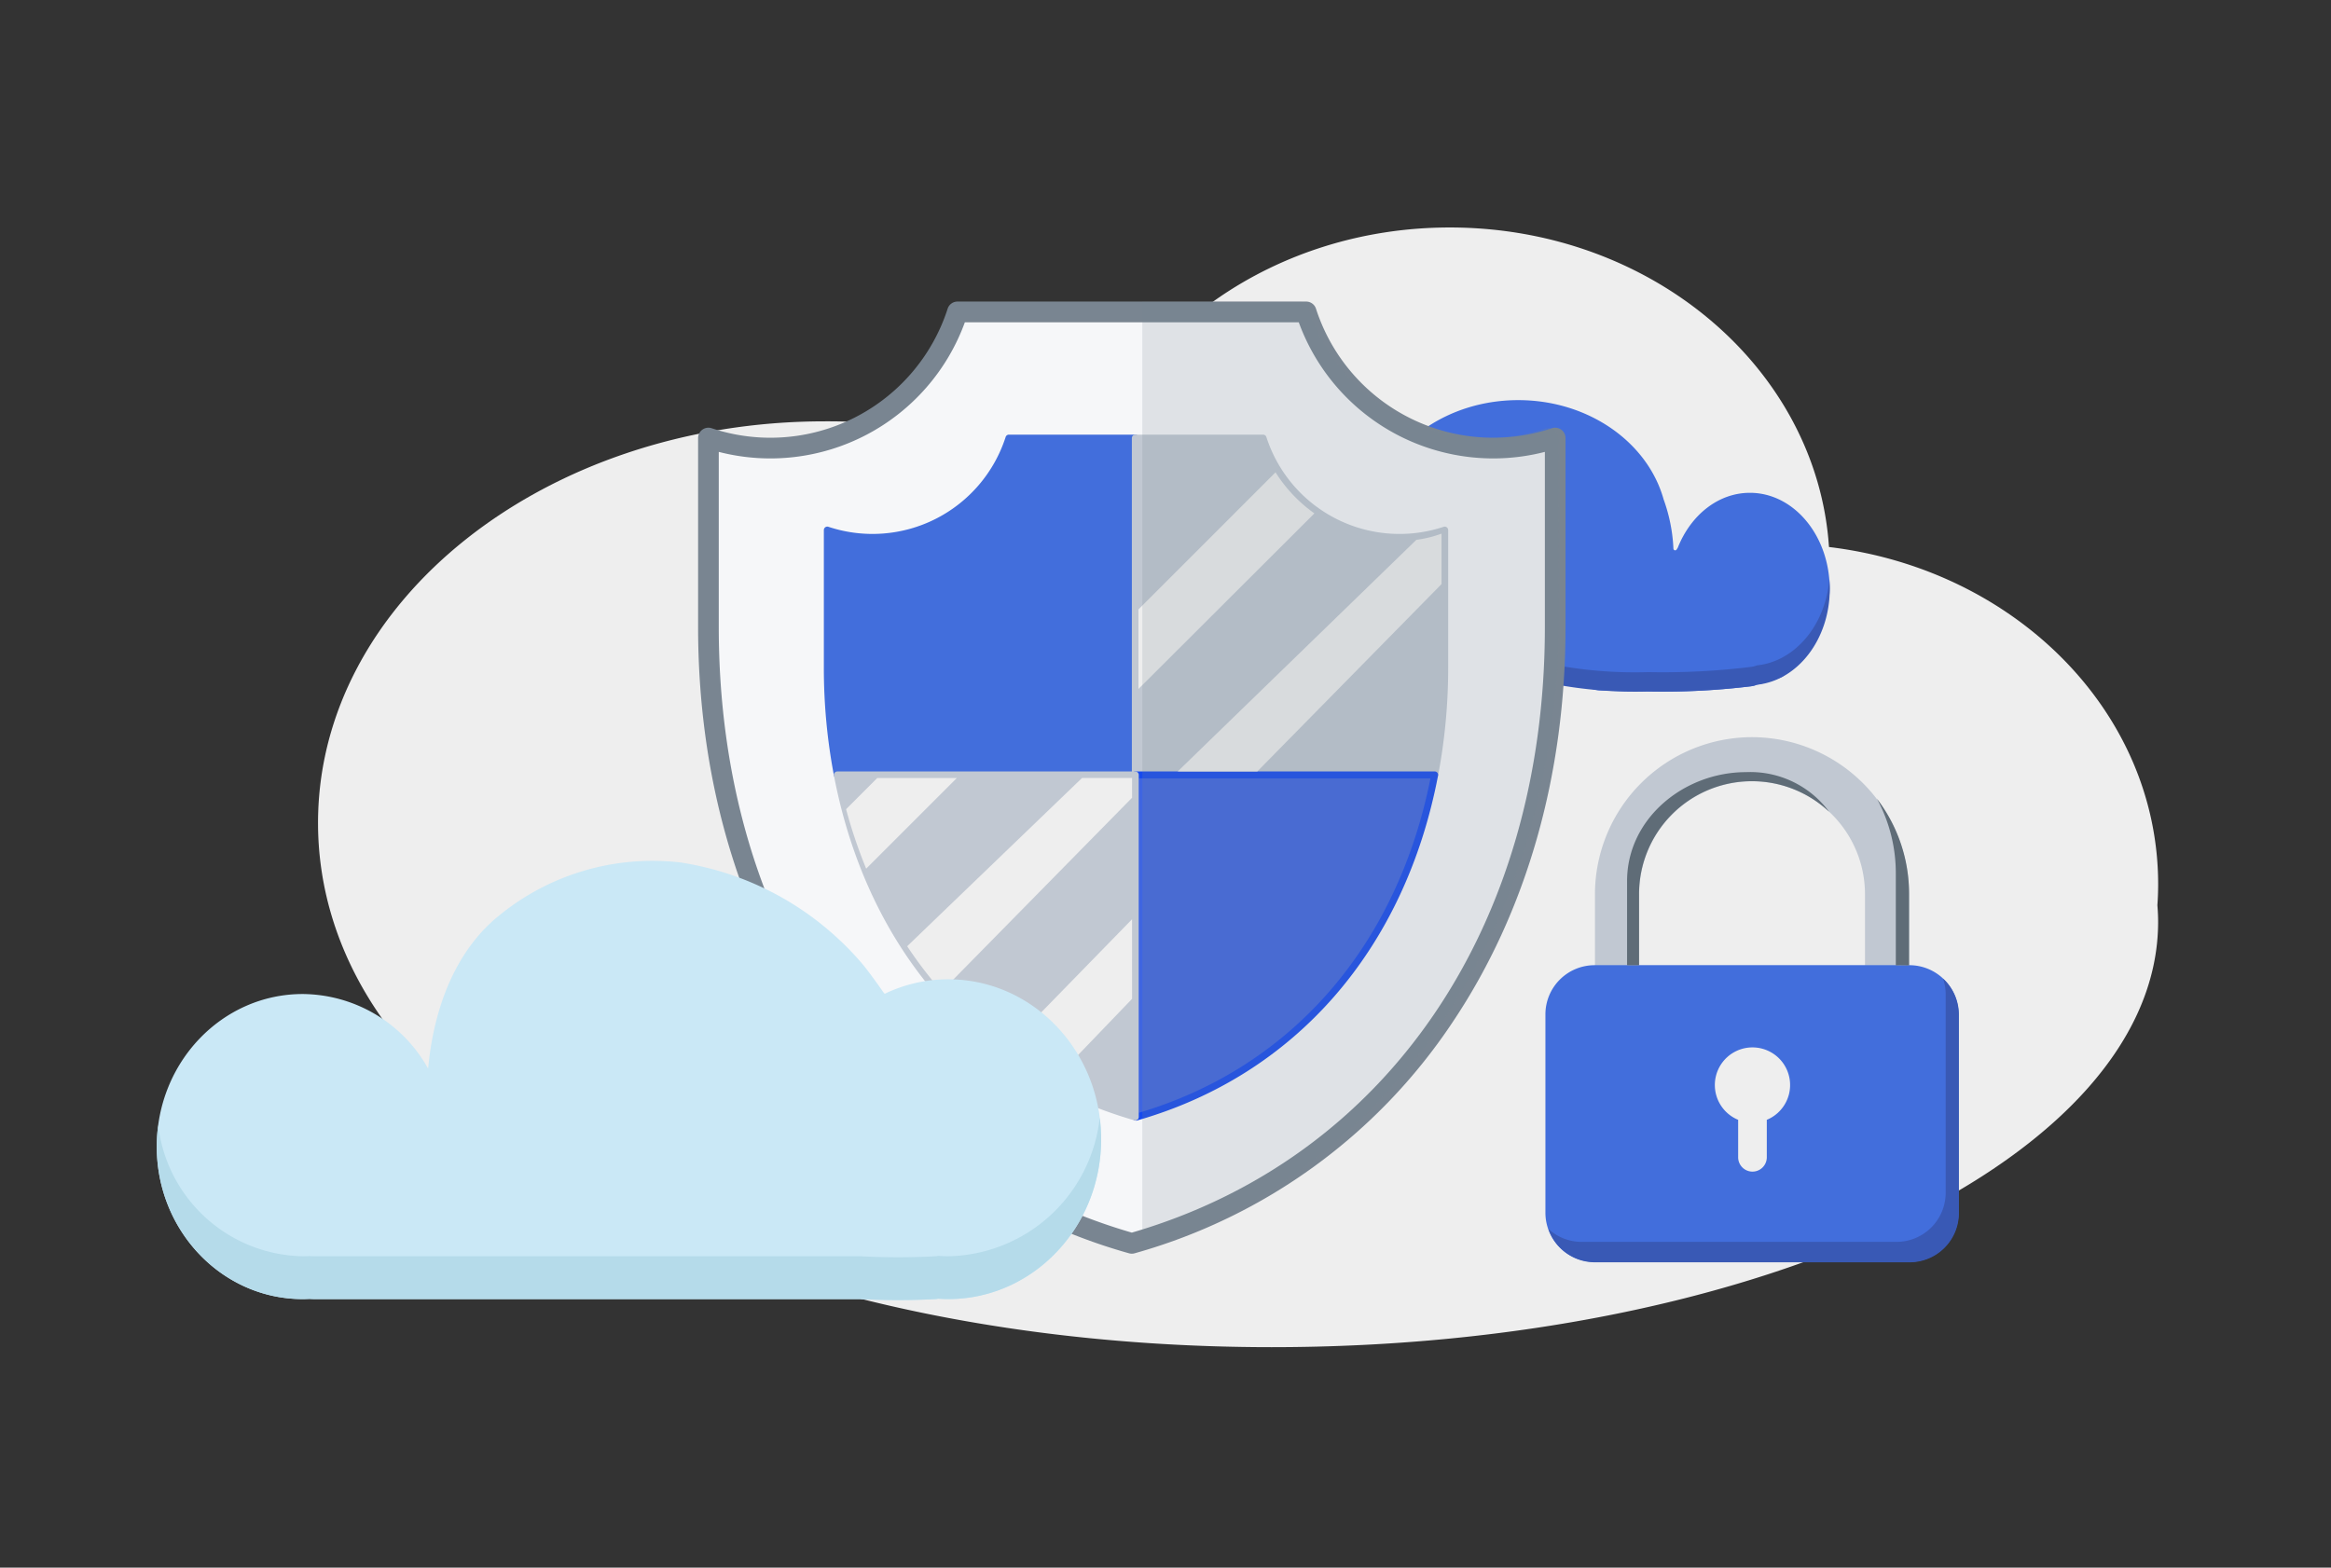 <svg xmlns="http://www.w3.org/2000/svg" width="223" height="150" viewBox="0 0 223 150">
    <rect x="0" y="0" width="223" height="150" fill="#333333" stroke="none"/>
    <defs>
        <clipPath id="clip-path">
            <path id="패스_8723" d="M522.517 1095.148l-33 .009a18.962 18.962 0 0 1-24.024 12.171v18.231c0 28.252 14.566 53.249 40.446 60.638 25.88-7.389 41.238-32.386 41.238-60.638l-.047-17.534a.98.98 0 0 0-1.075-.8 17.436 17.436 0 0 1-4.781.927 17.85 17.85 0 0 1-18.051-12.416.929.929 0 0 0-.706-.588z" class="cls-1" transform="translate(-465.495 -1095.148)"/>
        </clipPath>
        <style>
            .cls-1{fill:none}.cls-2{fill:#eee}.cls-3{fill:#426edc}.cls-4{fill:#3959b5}.cls-7{fill:#c1c8d2}.cls-10{fill:#5f6c77}
        </style>
    </defs>
    <g id="그룹_6427" transform="translate(-849 -2703)">
        <g id="그룹_6389" transform="translate(479.135 1640.409)">
            <path id="패스_4473" d="M584.326 1147.2c0-16.507-13.714-30.142-31.49-32.268-1.143-17.058-16.946-30.575-36.273-30.575-16.742 0-30.837 10.143-35.055 23.941a58.067 58.067 0 0 0-24.764-5.391c-26.762 0-48.457 17.2-48.457 38.425 0 11.859 6.777 22.463 17.426 29.512 14.571 12.329 42.164 20.65 73.81 20.65 46.835 0 84.8-18.22 84.8-40.7 0-.534-.028-1.064-.07-1.592.047-.659.073-1.328.073-2.002z" class="cls-2" transform="translate(-7.997)"/>
            <path id="패스_4475" d="M565.2 1121.854c0 6.8 6.295 12.323 14.1 12.422.191.236.38.485.586.71a2.037 2.037 0 0 0 .543.416l2.8.928a3.427 3.427 0 0 0 1.41.167c.873.048 1.795.685 2.669.719q2.324.092 4.647.1a69.285 69.285 0 0 0 9.825-.5 2.1 2.1 0 0 0 .544-.144 13.977 13.977 0 0 0 2.48-.776s.542-.544 1.459-1.68c1.12-1.378 3.038-4.183 3.038-6.711 0-5.083-3.418-9.2-7.633-9.2-3.043 0-5.67 2.147-6.9 5.254-.035.056-.071.109-.105.166a.168.168 0 0 1-.312-.081 15.8 15.8 0 0 0-.937-4.708c-1.517-5.449-7.167-9.5-13.91-9.5-6.6 0-12.152 3.881-13.807 9.155l-.066.076c-.1.122-.475.46-.437.6.019.075.171.186.254.255a10.849 10.849 0 0 0-.248 2.332z" class="cls-3" transform="translate(-64.395 -8.559)"/>
            <path id="패스_8702" d="M602.37 1140.782a2.13 2.13 0 0 1-.544.143 69.392 69.392 0 0 1-9.824.5 41.573 41.573 0 0 1-9.525-.8c-.824-.193-1.645-.4-2.458-.634-4.972-1.443-10.763-3.958-13.342-8.731a11.163 11.163 0 0 1-1.321-4.369c-.026.306-.044.614-.045.923a11.079 11.079 0 0 0 1.366 5.3c2.579 4.774 8.369 7.288 13.342 8.731.813.236 1.634.441 2.458.634a41.587 41.587 0 0 0 9.525.8 69.392 69.392 0 0 0 9.824-.5 2.146 2.146 0 0 0 .544-.144c3.908-.4 6.977-4.351 6.977-9.167 0-.315-.014-.625-.039-.932-.363 4.39-3.283 7.87-6.938 8.246z" class="cls-4" transform="translate(-64.434 -14.523)"/>
            <g id="그룹_6378" transform="translate(436.651 1091.451)">
                <path id="패스_8703" fill="#f6f7f9" d="M522.177 1096.628H488.82a18.8 18.8 0 0 1-23.825 12.071v18.079c0 28.018 14.838 51.646 40.5 58.974 25.666-7.327 40.5-30.956 40.5-58.974V1108.7a18.806 18.806 0 0 1-23.825-12.071z" transform="translate(-464.007 -1095.64)"/>
                <path id="패스_8704" fill="#798591" d="M504.986 1186.228a.96.96 0 0 1-.271-.039 54.011 54.011 0 0 1-30.427-22.128c-7.062-10.54-10.794-23.61-10.794-37.8v-18.08a.988.988 0 0 1 1.3-.937 17.818 17.818 0 0 0 22.573-11.436.988.988 0 0 1 .941-.685h33.357a.988.988 0 0 1 .941.685 17.818 17.818 0 0 0 22.573 11.436.988.988 0 0 1 1.3.937v18.08c0 14.186-3.732 27.255-10.794 37.8a54.011 54.011 0 0 1-30.426 22.128.961.961 0 0 1-.273.039zm-39.515-76.721v16.759c0 28.678 15.132 50.853 39.515 57.946 24.384-7.093 39.516-29.268 39.516-57.946v-16.759a19.8 19.8 0 0 1-23.543-12.4h-31.945a19.8 19.8 0 0 1-23.543 12.4z" transform="translate(-463.495 -1095.128)"/>
            </g>
            <g id="그룹_6379" transform="translate(448.68 1104.18)">
                <path id="패스_8705" d="M511.726 1114.955h-12.1a13.711 13.711 0 0 1-17.372 8.8v13.182a54.5 54.5 0 0 0 .96 10.245h28.507z" class="cls-3" transform="translate(-481.93 -1114.626)"/>
                <path id="패스_8706" d="M511.555 1147.342h-28.507a.33.33 0 0 1-.323-.268 55.02 55.02 0 0 1-.966-10.307v-13.182a.33.33 0 0 1 .137-.267.324.324 0 0 1 .3-.045 13.382 13.382 0 0 0 16.954-8.59.33.33 0 0 1 .313-.229h12.1a.329.329 0 0 1 .329.329v32.229a.329.329 0 0 1-.337.33zm-28.234-.659h27.9v-31.57H499.7a14.039 14.039 0 0 1-17.28 8.92v12.734a54.386 54.386 0 0 0 .901 9.916z" class="cls-3" transform="translate(-481.759 -1114.455)"/>
            </g>
            <g id="그룹_6380" transform="translate(478.147 1104.18)">
                <path id="패스_8707" d="M555.638 1147.184a54.454 54.454 0 0 0 .96-10.245v-13.182a13.71 13.71 0 0 1-17.371-8.8H527v32.229z" class="cls-7" transform="translate(-526.671 -1114.626)"/>
                <path id="패스_8708" d="M555.468 1147.342h-28.639a.33.33 0 0 1-.329-.329v-32.229a.329.329 0 0 1 .329-.329h12.226a.331.331 0 0 1 .314.229 13.382 13.382 0 0 0 16.954 8.59.325.325 0 0 1 .3.045.33.33 0 0 1 .137.267v13.182a55.02 55.02 0 0 1-.966 10.307.33.33 0 0 1-.326.267zm-28.309-.659h28.036a54.381 54.381 0 0 0 .9-9.916v-12.734a14.039 14.039 0 0 1-17.28-8.92h-11.66z" class="cls-7" transform="translate(-526.5 -1114.455)"/>
            </g>
            <g id="그룹_6381" transform="translate(478.147 1136.409)">
                <path id="패스_8709" fill="#3f65e1" d="M527 1163.889v32.734l.065.021c15.483-4.42 25.555-16.98 28.573-32.754z" transform="translate(-526.671 -1163.56)"/>
                <path id="패스_8710" fill="#174aee" d="M526.895 1196.8a.334.334 0 0 1-.092-.012.423.423 0 0 1-.3-.337v-32.734a.329.329 0 0 1 .329-.329h28.638a.33.33 0 0 1 .323.391c-3.189 16.662-13.688 28.693-28.806 33.009a.319.319 0 0 1-.092.012zm.264-32.754v32.005c14.563-4.3 24.707-15.929 27.909-32.005z" transform="translate(-526.5 -1163.389)"/>
            </g>
            <g id="그룹_6382" transform="translate(449.64 1136.409)">
                <path id="패스_8711" d="M483.716 1163.889c3.015 15.751 13.062 28.3 28.507 32.734v-32.734z" class="cls-7" transform="translate(-483.387 -1163.56)"/>
                <path id="패스_8712" d="M512.053 1196.782a.331.331 0 0 1-.091-.013c-15.082-4.333-25.558-16.357-28.74-32.989a.329.329 0 0 1 .323-.391h28.507a.329.329 0 0 1 .329.329v32.734a.33.33 0 0 1-.329.329zm-28.108-32.734c3.192 16.021 13.287 27.637 27.778 31.965v-31.965z" class="cls-7" transform="translate(-483.216 -1163.389)"/>
            </g>
            <g id="그룹_6384" transform="translate(517.71 1133.128)">
                <g id="그룹_6383" transform="translate(0 0)">
                    <path id="패스_8713" d="M623.817 1184.477h-30.05v-11.045a15.044 15.044 0 0 1 15.025-15.026 15.044 15.044 0 0 1 15.025 15.026zm-25.829-4.221H619.6v-6.823a10.8 10.8 0 1 0-21.607 0z" class="cls-7" transform="translate(-589.027 -1158.407)"/>
                    <path id="패스_8609" d="M621.388 1191.533h-30.11a4.709 4.709 0 0 0-4.708 4.707v18.979a4.708 4.708 0 0 0 4.707 4.708h30.111a4.707 4.707 0 0 0 4.708-4.707v-18.979a4.708 4.708 0 0 0-4.707-4.708zm-13.639 14.8v3.619a1.37 1.37 0 0 1-2.739 0v-3.623a3.6 3.6 0 1 1 2.739 0z" class="cls-3" transform="translate(-586.57 -1169.716)"/>
                </g>
                <path id="패스_8714" d="M636.841 1183.275c.43 0 .48.009.955.009v-6.855a14.942 14.942 0 0 0-3.082-9.1 14.928 14.928 0 0 1 1.814 7.151v8.807" class="cls-10" transform="translate(-603.006 -1161.452)"/>
                <path id="패스_8715" d="M624.763 1193.49a4.7 4.7 0 0 1 .25 1.5v18.979a4.708 4.708 0 0 1-4.708 4.707h-30.11a4.685 4.685 0 0 1-3.195-1.246 4.707 4.707 0 0 0 4.458 3.2h30.11a4.709 4.709 0 0 0 4.708-4.707v-18.979a4.692 4.692 0 0 0-1.513-3.454z" class="cls-4" transform="translate(-586.719 -1170.384)"/>
                <path id="패스_8716" d="M599.578 1175.155a10.793 10.793 0 0 1 18.19-7.871 9.378 9.378 0 0 0-7.955-3.8c-5.956 0-11.381 4.46-11.381 10.417v8.057h1.147z" class="cls-10" transform="translate(-590.619 -1160.139)"/>
            </g>
            <g id="그룹_6385" transform="translate(450.807 1107.786)">
                <path id="패스_8717" d="M527.459 1140.659l16.831-16.8a13.89 13.89 0 0 1-3.716-3.93l-13.115 13.115z" class="cls-2" transform="translate(-499.488 -1119.93)"/>
                <path id="패스_8718" d="M555.989 1129.427l-22.834 22.166h7.614l17.628-17.93v-4.829a10.91 10.91 0 0 1-2.408.593z" class="cls-2" transform="translate(-501.432 -1122.969)"/>
                <path id="패스_8719" d="M515.377 1164.333h-4.783l-16.731 16.1a40.114 40.114 0 0 0 3.3 4.317l18.217-18.528z" class="cls-2" transform="translate(-488.018 -1135.088)"/>
                <path id="패스_8720" d="M520.225 1184.858l-12.16 12.471a38.088 38.088 0 0 0 4.664 2.949l7.5-7.807z" class="cls-2" transform="translate(-492.867 -1142.096)"/>
                <path id="패스_8721" d="M487.967 1164.348l-2.978 2.978a47.117 47.117 0 0 0 1.923 5.69l8.668-8.668z" class="cls-2" transform="translate(-484.989 -1135.094)"/>
            </g>
            <g id="그룹_6386" transform="translate(384.863 1144.965)">
                <path id="패스_4474" fill="#cae8f6" d="M384.863 1203.715c0 8.059 6.25 14.594 13.961 14.594.214 0 .421-.008.638-.018.178.008.358.018.541.018h52.171a69.158 69.158 0 0 0 7.217 0c.075-.008.149-.023.223-.037.319.021.645.037.969.037 8.079 0 14.626-6.848 14.626-15.3s-6.55-15.3-14.626-15.3a14.015 14.015 0 0 0-6.066 1.379c-.055-.036-.088-.063-.088-.063s-1.315-1.89-2-2.708a27.159 27.159 0 0 0-2.43-2.538 28.446 28.446 0 0 0-15.043-7.249 23.171 23.171 0 0 0-17.958 5.6c-3.944 3.566-5.7 8.954-6.176 14.125a13.846 13.846 0 0 0-12-7.137c-7.722.004-13.959 6.538-13.959 14.597z" transform="translate(-384.863 -1176.379)"/>
                <path id="패스_8722" fill="#b5dbea" d="M460.585 1226.952c-.325 0-.65-.015-.969-.037-.074.015-.148.03-.223.037a68.692 68.692 0 0 1-7.217 0H400c-.184 0-.364-.01-.541-.017-.217.01-.424.017-.638.017A14.18 14.18 0 0 1 385 1214.407a15.468 15.468 0 0 0-.14 2.05c0 8.06 6.25 14.594 13.961 14.594.214 0 .421-.008.638-.018.178.008.358.018.541.018h52.171a69.091 69.091 0 0 0 7.217 0c.075-.008.149-.023.223-.037.319.021.645.037.969.037 8.079 0 14.626-6.848 14.626-15.3a16.172 16.172 0 0 0-.134-2.049 14.861 14.861 0 0 1-14.487 13.25z" transform="translate(-384.863 -1189.121)"/>
            </g>
            <g id="그룹_6388" transform="translate(437.305 1091.464)">
                <g id="그룹_6387" clip-path="url(#clip-path)">
                    <path id="패스_8725" fill="#798591" d="M0 0h55.742v122.426H0z" transform="translate(41.841 -30.647)" style="mix-blend-mode:darken;isolation:isolate" opacity="0.18"/>
                </g>
            </g>
        </g>
        <path id="사각형_7623" d="M0 0H223V150H0z" class="cls-1" transform="translate(849 2703)"/>
    </g>
</svg>

